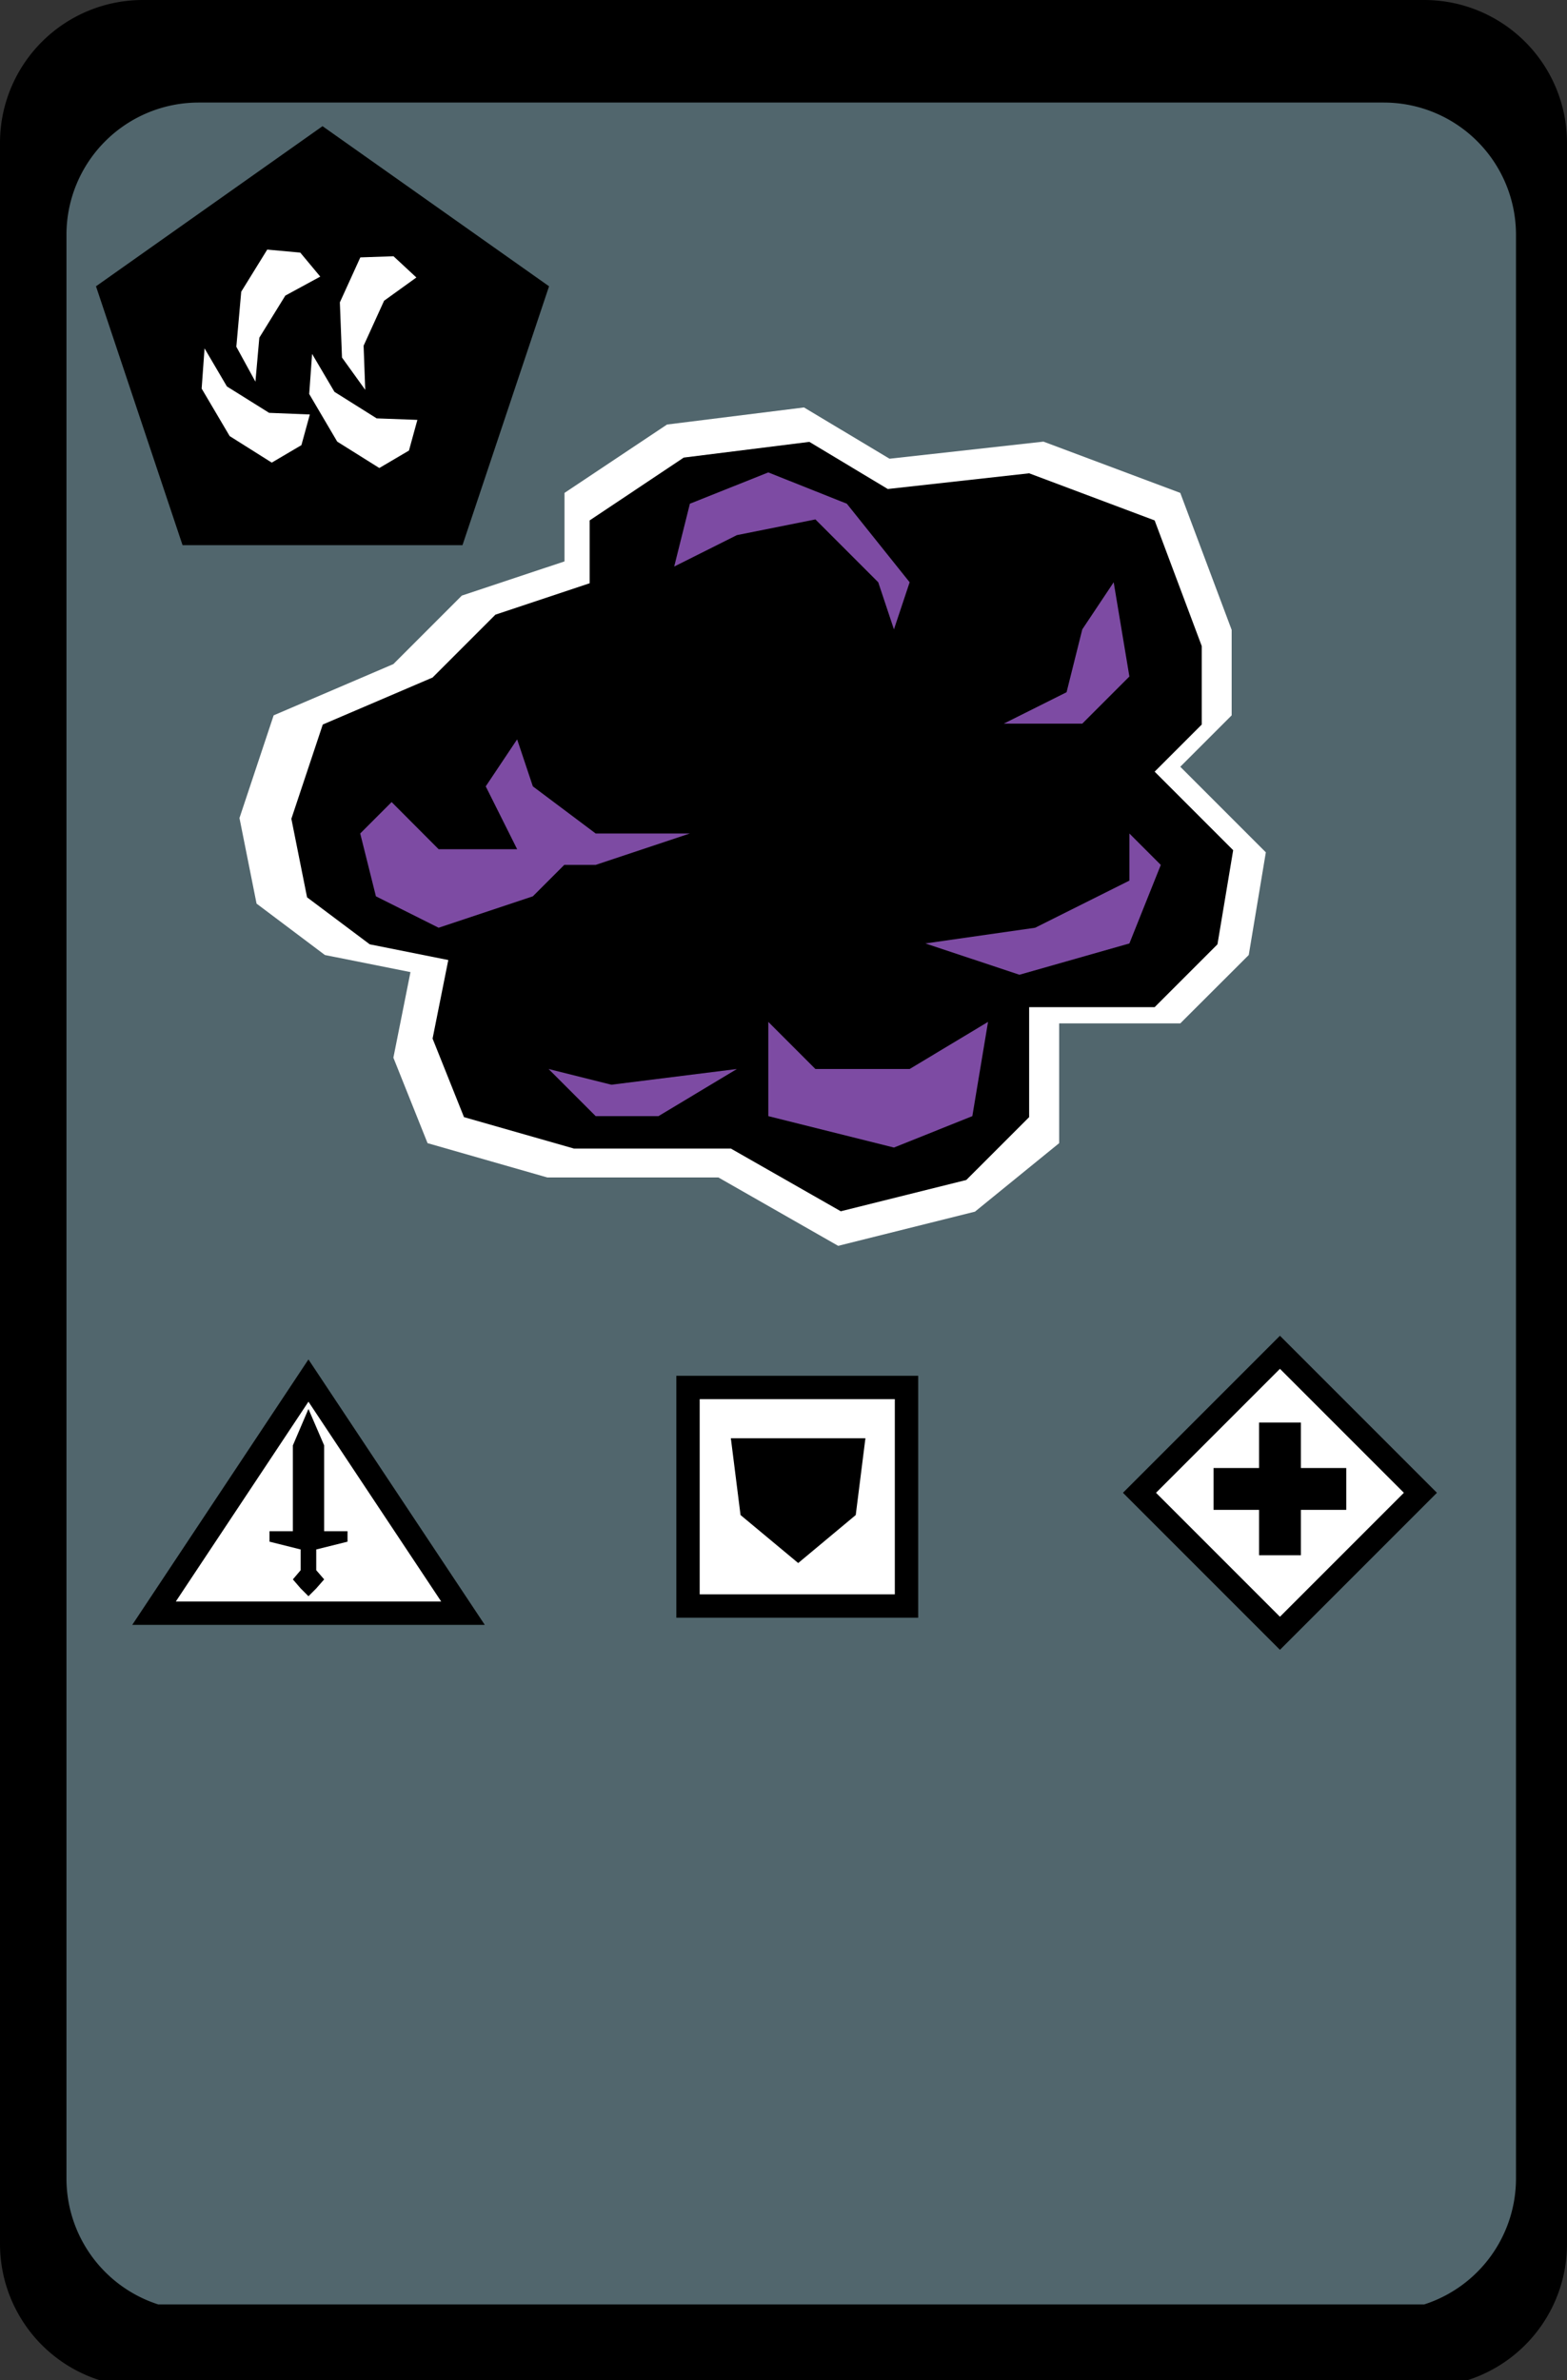 <svg xmlns="http://www.w3.org/2000/svg" viewBox="0 0 124.72 189.38"><rect x="0" y="0" width="124.72" height="189.38" fill="#333333" stroke="none"/><defs><style>.cls-1{fill:#51666d;}.cls-2,.cls-4{fill:#fff;}.cls-2{stroke:#000;stroke-miterlimit:10;stroke-width:1.86px;}.cls-3{fill:#b5875d;}.cls-5{fill:#7d4ba3;}</style></defs><title>Element 27</title><g id="Ebene_2" data-name="Ebene 2"><g id="Ebene_1-2" data-name="Ebene 1"><path d="M124.72,178.58V11.34A11.37,11.37,0,0,0,113.39,0h-102A11.37,11.37,0,0,0,0,11.34V178.58a11.38,11.38,0,0,0,7.9,10.8H116.83A11.38,11.38,0,0,0,124.72,178.58Z"/><path class="cls-1" d="M120.66,173.36V18.65A10.52,10.52,0,0,0,110.17,8.16H15.78A10.52,10.52,0,0,0,5.29,18.65V173.36a10.53,10.53,0,0,0,7.3,10H113.36A10.53,10.53,0,0,0,120.66,173.36Z"/><rect class="cls-2" x="93.97" y="110.88" width="15.81" height="15.81" transform="translate(113.83 -37.25) rotate(45)"/><rect x="100.21" y="113.19" width="3.33" height="10.56"/><rect x="100.21" y="113.19" width="3.33" height="10.56" transform="translate(-16.6 220.35) rotate(-90)"/><rect class="cls-2" x="54.76" y="110.4" width="17.39" height="17.39" transform="translate(182.55 55.64) rotate(90)"/><polygon points="58.17 114.44 68.88 114.44 68.11 120.55 63.53 124.37 58.94 120.55 58.17 114.44"/><polygon class="cls-2" points="12.26 128.36 24.55 109.85 36.85 128.36 12.26 128.36"/><polygon points="25.8 121.84 25.8 115.01 24.55 112.11 23.31 115.01 23.31 121.84 21.45 121.84 21.45 122.67 23.93 123.29 23.93 124.94 23.31 125.67 23.93 126.39 24.55 127.01 25.17 126.39 25.8 125.67 25.17 124.94 25.17 123.29 27.66 122.67 27.66 121.84 25.8 121.84"/><polygon points="25.67 10.04 7.64 22.78 14.53 43.38 36.81 43.38 43.7 22.78 25.67 10.04"/><path class="cls-3" d="M8.36,37.44"/><polygon class="cls-4" points="28.68 20.48 27.05 24.06 27.22 28.45 29.07 31.02 28.94 27.51 30.57 23.93 33.14 22.08 31.32 20.39 28.68 20.48"/><polygon class="cls-4" points="30.19 37.24 26.84 35.14 24.61 31.35 24.84 28.16 26.62 31.18 29.98 33.29 33.22 33.41 32.55 35.85 30.19 37.24"/><polygon class="cls-4" points="21.63 36.81 18.28 34.7 16.05 30.92 16.28 27.72 18.06 30.75 21.42 32.85 24.66 32.98 23.99 35.42 21.63 36.81"/><polygon class="cls-4" points="21.27 19.86 19.2 23.21 18.81 27.59 20.33 30.37 20.64 26.87 22.71 23.52 25.49 22.01 23.9 20.1 21.27 19.86"/><polygon class="cls-4" points="98.03 50.12 93.94 39.22 83.05 35.14 70.8 36.5 63.99 32.42 53.09 33.78 44.93 39.22 44.93 44.67 36.76 47.39 31.31 52.84 21.78 56.92 19.06 65.09 20.42 71.9 25.86 75.99 32.67 77.35 31.31 84.16 34.03 90.96 43.56 93.69 57.18 93.69 66.71 99.13 77.6 96.41 84.3 90.96 84.3 81.43 93.94 81.43 99.39 75.99 100.75 67.82 93.94 61.01 98.03 56.92 98.03 50.12"/><polygon points="95.65 51.41 91.9 41.41 81.91 37.66 70.66 38.91 64.42 35.16 54.42 36.41 46.93 41.41 46.93 46.41 39.43 48.91 34.43 53.91 25.69 57.65 23.19 65.15 24.44 71.4 29.43 75.14 35.68 76.39 34.43 82.64 36.93 88.89 45.68 91.39 58.17 91.39 66.92 96.38 76.91 93.89 81.91 88.89 81.91 80.14 91.9 80.14 96.9 75.14 98.15 67.65 91.9 61.4 95.65 57.65 95.65 51.41"/><polygon class="cls-5" points="88.64 46.33 89.89 53.83 86.14 57.58 79.89 57.58 84.89 55.08 86.14 50.08 88.64 46.33"/><polygon class="cls-5" points="31.17 63.82 34.91 67.57 41.16 67.57 38.66 62.57 41.16 58.83 42.41 62.57 47.41 66.32 54.91 66.32 47.41 68.82 44.91 68.82 42.41 71.32 34.91 73.82 29.92 71.32 28.67 66.32 31.17 63.82"/><polygon class="cls-5" points="61.15 81.31 64.9 85.06 72.4 85.06 78.64 81.31 77.39 88.81 71.15 91.31 61.15 88.81 61.15 81.31"/><polygon class="cls-5" points="43.66 85.06 48.66 86.31 58.65 85.06 52.41 88.81 47.41 88.81 43.66 85.06"/><polygon class="cls-5" points="54.91 40.08 61.15 37.59 67.4 40.08 72.4 46.33 71.15 50.08 69.9 46.33 64.9 41.33 58.65 42.58 53.66 45.08 54.91 40.08"/><polygon class="cls-5" points="73.65 75.07 81.14 77.56 89.89 75.07 92.39 68.82 89.89 66.32 89.89 70.07 82.39 73.82 73.65 75.07"/></g></g></svg>